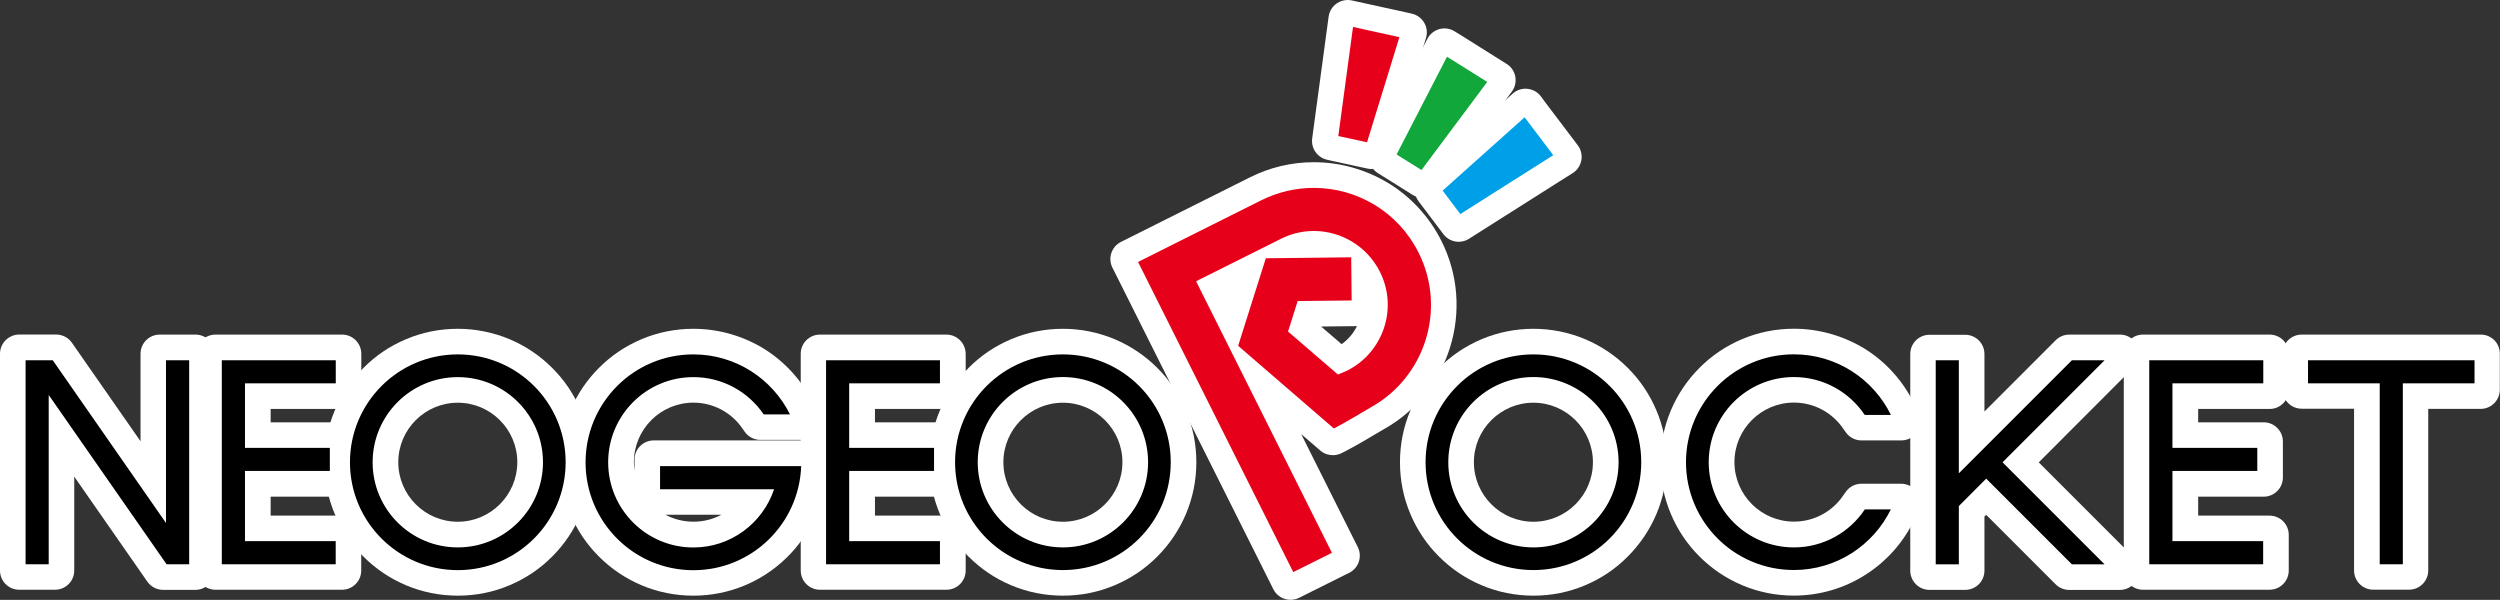<?xml version="1.0" encoding="utf-8"?>
<!-- Generator: Adobe Illustrator 26.3.1, SVG Export Plug-In . SVG Version: 6.00 Build 0)  -->
<svg version="1.1" id="Layer_1" xmlns="http://www.w3.org/2000/svg" xmlns:xlink="http://www.w3.org/1999/xlink" x="0px" y="0px"
	 viewBox="0 0 3839 921.2" style="enable-background:new 0 0 3839 921.2;" xml:space="preserve">
<rect x="0" y="0" width="3839" height="921.2" fill="#333333" stroke="none"/>
<style type="text/css">
	.st0{fill:#FFFFFF;}
	.st1{fill:#11A73B;}
	.st2{fill:#00A0E9;}
	.st3{fill:#E60019;}
</style>
<g>
	<g>
		<g>
			<path class="st0" d="M330.8,891c-8.2,0-14.8-6.6-14.8-14.8V543.3c0-8.2,6.6-14.8,14.8-14.8h194.5c8.2,0,14.8,6.6,14.8,14.8v55.1
				c0,8.2-6.6,14.8-14.8,14.8H400.8v50h115.4c8.2,0,14.8,6.6,14.8,14.8V733c0,8.2-6.6,14.8-14.8,14.8H400.8v58.7h124.5
				c8.2,0,14.8,6.6,14.8,14.8v55c0,8.2-6.6,14.8-14.8,14.8H330.8z"/>
			<path class="st0" d="M525.3,543.3v9.9v35.4v9.7h-9.7H386V678h120.4h9.7v9.7v35.2v0.3v9.7h-9.7H386v88.2h129.5h9.7v9.7v35.5v9.7
				h-9.7H376.1h-34.9h-0.7h-9.7v-9.7v-35.6V723v-35.4v-99.1v-35.4v-9.7h9.8h35.5h139.3H525.3 M525.3,513.8h-9.7H376.2h-35.5h-9.8
				c-16.3,0-29.5,13.2-29.5,29.5v9.7v35.4v99.1V723v107.8v35.6v9.7c0,16.3,13.2,29.5,29.5,29.5h9.7h0.7h34.9h139.3h9.7
				c16.3,0,29.5-13.2,29.5-29.5v-9.7V831v-9.7c0-16.3-13.2-29.5-29.5-29.5h-9.7h-99.9v-29.1h90.9h9.7c16.3,0,29.5-13.2,29.5-29.5
				v-9.7v-0.3v-35.2V678c0-16.3-13.2-29.5-29.5-29.5h-9.7h-90.9V628h100h9.7c16.3,0,29.5-13.2,29.5-29.5v-9.7v-35.4v-9.9
				C554.9,527,541.6,513.8,525.3,513.8L525.3,513.8z"/>
		</g>
		<g>
			<path class="st0" d="M1258.9,891c-8.2,0-14.8-6.6-14.8-14.8V543.3c0-8.2,6.6-14.8,14.8-14.8h194.4c8.2,0,14.8,6.6,14.8,14.8v55.1
				c0,8.2-6.6,14.8-14.8,14.8h-124.7v50H1444c8.2,0,14.8,6.6,14.8,14.8V733c0,8.2-6.6,14.8-14.8,14.8h-115.4v58.7h124.7
				c8.2,0,14.8,6.6,14.8,14.8v55c0,8.2-6.6,14.8-14.8,14.8H1258.9z"/>
			<path class="st0" d="M1453.3,543.3v9.9v35.4v9.7h-9.7h-129.7V678h120.4h9.7v9.7v35.2v0.3v9.7h-9.7h-120.4v88.2h129.7h9.7v9.7
				v35.5v9.7h-9.7h-139.4h-34.8h-0.7h-9.7v-9.7v-35.6V723v-35.4v-99.1v-35.4v-9.7h9.7h35.4h139.4H1453.3 M1453.3,513.8h-9.7h-139.4
				h-35.4h-9.7c-16.3,0-29.5,13.2-29.5,29.5v9.7v35.4v99.1V723v107.8v35.6v9.7c0,16.3,13.2,29.5,29.5,29.5h9.7h0.7h34.8h139.4h9.7
				c16.3,0,29.5-13.2,29.5-29.5v-9.7V831v-9.7c0-16.3-13.2-29.5-29.5-29.5h-9.7h-100.1v-29.1h90.9h9.7c16.3,0,29.5-13.2,29.5-29.5
				v-9.7v-0.3v-35.2V678c0-16.3-13.2-29.5-29.5-29.5h-9.7h-90.9V628h100.1h9.7c16.3,0,29.5-13.2,29.5-29.5v-9.7v-35.4v-9.9
				C1482.8,527,1469.6,513.8,1453.3,513.8L1453.3,513.8z"/>
		</g>
		<g>
			<path class="st0" d="M250.7,891.1c-4.8,0-9.4-2.4-12.1-6.3l-3-4.2L99.5,684.9v191.4c0,8.2-6.6,14.8-14.8,14.8H29.5
				c-8.2,0-14.8-6.6-14.8-14.8V543.3c0-8.2,6.6-14.8,14.8-14.8h56.5c4.8,0,9.4,2.4,12.1,6.3l3,4.2l129.3,185.6V543.3
				c0-8.2,6.6-14.8,14.8-14.8h55c8.2,0,14.8,6.6,14.8,14.8v333c0,8.2-6.6,14.8-14.8,14.8H250.7z"/>
			<path class="st0" d="M300.2,543.3v9.8v313.3v9.8h-9.7h-34.7h-5.1l-3-4.2L84.7,637.8v228.7v9.7h-9.8H39.3h-9.7v-9.7V553.1v-9.7
				h9.7h41.7h5.1l3,4.2l156.2,224.2V553.1v-9.7h9.7h35.5H300.2 M300.2,513.8h-9.7h-35.5h-9.7c-16.3,0-29.5,13.2-29.5,29.5v9.7v124.6
				l-102.4-147l-3-4.3c-5.5-7.9-14.6-12.6-24.2-12.6h-5.1H39.3h-9.7C13.2,513.8,0,527,0,543.3v9.7v313.4v9.7
				c0,16.3,13.2,29.5,29.5,29.5h9.7h35.5h9.8c16.3,0,29.5-13.2,29.5-29.5v-9.7V731.9l109.3,157l3,4.3c5.5,7.9,14.6,12.6,24.2,12.6
				h5.1h34.7h9.7c16.3,0,29.5-13.2,29.5-29.5v-9.8V553.2v-9.8C329.8,527,316.5,513.8,300.2,513.8L300.2,513.8z"/>
		</g>
		<g>
			<path class="st0" d="M703,900c-25.6,0-50.5-5-74-15c-22.7-9.6-43-23.3-60.4-40.8c-17.3-17.2-31.1-37.6-40.8-60.4
				c-9.9-23.4-15-48.3-15-74c0-25.6,5-50.5,15-74c9.6-22.7,23.3-43,40.8-60.4c17.2-17.3,37.6-31.1,60.4-40.8c23.4-9.9,48.3-15,74-15
				c25.6,0,50.5,5,74,15c22.7,9.6,43,23.3,60.4,40.8c17.3,17.2,31.1,37.6,40.8,60.4c9.9,23.4,15,48.3,15,74c0,25.6-5,50.5-15,74
				c-9.6,22.7-23.3,43-40.8,60.4c-17.2,17.3-37.6,31.1-60.4,40.8C753.6,894.9,728.7,900,703,900z M703,603.7
				c-58.5,0-106.1,47.6-106.1,106.1c0,58.5,47.6,106.1,106.1,106.1c58.5,0,106.1-47.6,106.1-106.1
				C809.1,651.3,761.5,603.7,703,603.7z"/>
			<path class="st0" d="M703,534.5c23.6,0,46.6,4.6,68.2,13.8c20.9,8.9,39.6,21.5,55.7,37.6c16.1,16,28.8,34.9,37.6,55.7
				c9.2,21.6,13.8,44.6,13.8,68.2s-4.6,46.6-13.8,68.2c-8.9,20.9-21.5,39.6-37.6,55.7c-16.1,16.1-34.9,28.8-55.7,37.6
				c-21.6,9.2-44.6,13.8-68.2,13.8s-46.6-4.6-68.2-13.8c-20.9-8.9-39.6-21.5-55.7-37.6c-16.1-16-28.8-34.9-37.6-55.7
				c-9.2-21.6-13.8-44.6-13.8-68.2s4.6-46.6,13.8-68.2c8.9-20.9,21.5-39.6,37.6-55.7c16.1-16.1,34.9-28.8,55.7-37.6
				C656.3,539.1,679.3,534.5,703,534.5 M703,830.8c66.7,0,120.9-54.3,120.9-120.9c0-66.7-54.3-120.9-120.9-120.9
				S582,643.2,582,709.8C582,776.5,636.3,830.8,703,830.8 M703,504.9c-27.7,0-54.6,5.4-79.8,16.1c-24.6,10.4-46.5,25.2-65.1,44
				c-18.8,18.8-33.5,40.7-43.9,65c-10.7,25.3-16.1,52.2-16.1,79.8c0,27.7,5.4,54.6,16.1,79.8c10.4,24.6,25.2,46.5,43.9,65.1l0,0
				c18.8,18.8,40.7,33.6,65.1,43.9c25.3,10.7,52.2,16.1,79.8,16.1c27.7,0,54.6-5.4,79.8-16.1c24.6-10.4,46.5-25.2,65.1-43.9
				c18.8-18.8,33.5-40.7,43.9-65.1c10.7-25.3,16.1-52.2,16.1-79.8c0-27.7-5.4-54.6-16.1-79.8c-10.4-24.6-25.2-46.5-43.9-65.1
				c-18.8-18.8-40.7-33.5-65.1-43.9C757.4,510.4,730.6,504.9,703,504.9L703,504.9z M703,801.2c-50.4,0-91.4-41-91.4-91.4
				c0-50.4,41-91.4,91.4-91.4s91.4,41,91.4,91.4C794.3,760.2,753.3,801.2,703,801.2L703,801.2z"/>
		</g>
		<g>
			<path class="st0" d="M1632.2,900c-25.6,0-50.5-5-74-15c-22.7-9.6-43-23.3-60.4-40.8c-17.3-17.2-31.1-37.6-40.8-60.4
				c-9.9-23.4-15-48.3-15-74c0-25.6,5-50.5,15-74c9.6-22.7,23.3-43,40.8-60.4c17.2-17.3,37.6-31.1,60.4-40.8c23.4-9.9,48.3-15,74-15
				c25.7,0,50.6,5,74,15c22.6,9.6,43,23.3,60.4,40.8c17.3,17.2,31.1,37.6,40.8,60.4c9.9,23.4,15,48.3,15,74c0,25.6-5,50.5-15,74
				c-9.6,22.7-23.3,43-40.8,60.4c-17.2,17.3-37.6,31.1-60.4,40.8C1682.8,894.9,1657.9,900,1632.2,900z M1632.2,603.7
				c-58.5,0-106.1,47.6-106.1,106.1c0,58.5,47.6,106.1,106.1,106.1s106.1-47.6,106.1-106.1C1738.3,651.3,1690.7,603.7,1632.2,603.7z
				"/>
			<path class="st0" d="M1632.2,534.5c23.6,0,46.7,4.6,68.2,13.8c20.9,8.9,39.6,21.5,55.7,37.6c16.1,16,28.8,34.9,37.6,55.7
				c9.2,21.6,13.8,44.6,13.8,68.2s-4.6,46.6-13.8,68.2c-8.9,20.9-21.5,39.6-37.6,55.7c-16,16.1-34.9,28.8-55.7,37.6
				c-21.6,9.2-44.6,13.8-68.2,13.8c-23.6,0-46.6-4.6-68.2-13.8c-20.9-8.9-39.6-21.5-55.7-37.6c-16.1-16-28.8-34.9-37.6-55.7
				c-9.2-21.6-13.8-44.6-13.8-68.2s4.6-46.6,13.8-68.2c8.9-20.9,21.5-39.6,37.6-55.7c16.1-16.1,34.9-28.8,55.7-37.6
				C1585.5,539.1,1608.5,534.5,1632.2,534.5 M1632.2,830.8c66.7,0,120.9-54.3,120.9-120.9c0-66.7-54.3-120.9-120.9-120.9
				c-66.7,0-120.9,54.3-120.9,120.9C1511.3,776.5,1565.5,830.8,1632.2,830.8 M1632.2,504.9c-27.7,0-54.6,5.4-79.8,16.1
				c-24.6,10.4-46.5,25.2-65.1,44c-18.8,18.8-33.5,40.7-43.9,65c-10.7,25.3-16.1,52.2-16.1,79.8c0,27.7,5.4,54.6,16.1,79.8
				c10.4,24.6,25.2,46.5,43.9,65.1l0,0c18.8,18.8,40.7,33.6,65.1,43.9c25.3,10.7,52.2,16.1,79.8,16.1c27.7,0,54.6-5.4,79.8-16.1
				c24.6-10.4,46.5-25.2,65.1-43.9c18.8-18.8,33.5-40.7,43.9-65.1c10.7-25.3,16.1-52.2,16.1-79.8c0-27.7-5.4-54.6-16.1-79.8
				c-10.4-24.6-25.2-46.5-43.9-65.1c-18.8-18.8-40.7-33.5-65.1-43.9C1686.7,510.4,1659.9,504.9,1632.2,504.9L1632.2,504.9z
				 M1632.2,801.2c-50.4,0-91.4-41-91.4-91.4c0-50.4,41-91.4,91.4-91.4c50.4,0,91.4,41,91.4,91.4
				C1723.6,760.2,1682.6,801.2,1632.2,801.2L1632.2,801.2z"/>
		</g>
		<g>
			<path class="st0" d="M1064.7,900c-25.6,0-50.5-5-74-15c-22.7-9.6-43-23.3-60.4-40.8c-17.3-17.2-31.1-37.6-40.8-60.4
				c-9.9-23.4-15-48.3-15-74c0-25.6,5-50.5,15-74c9.6-22.7,23.3-43,40.8-60.4c17.2-17.3,37.6-31.1,60.4-40.8c23.4-9.9,48.3-15,74-15
				c36,0,71.1,10.1,101.7,29.2c29.5,18.7,53.3,45.1,68.9,76.3l7,14.2c2.3,4.6,2,10-0.7,14.3c-2.7,4.3-7.4,7-12.5,7h-61.4
				c-4.9,0-9.5-2.4-12.2-6.4l-3-4.3c-19.8-29.1-52.6-46.4-87.7-46.4c-58.5,0-106.1,47.6-106.1,106.1c0,58.5,47.6,106.1,106.1,106.1
				c22.8,0,44.4-7.1,62.6-20.5c7.9-5.8,14.8-12.4,20.6-19.8h-144.1c-8.2,0-14.8-6.6-14.8-14.8v-55c0-8.2,6.6-14.8,14.8-14.8h236.6
				c4,0,7.9,1.6,10.6,4.5c2.8,2.9,4.3,6.8,4.1,10.8l-0.4,10.1c-1.8,49.5-22.4,95.7-57.9,130C1161.3,881,1114.3,900,1064.7,900z"/>
			<path class="st0" d="M1064.7,534.5c33.3,0,65.7,9.4,93.8,27c27.2,17.2,49.1,41.6,63.5,70.4l7,14.2h-15.9h-40.4h-5.2l-3-4.3
				c-22.5-33.1-59.9-52.9-99.9-52.9c-66.7,0-120.9,54.3-120.9,120.9c0,66.7,54.3,120.9,120.9,120.9c25.9,0,50.6-8.1,71.4-23.3
				c16.6-12.2,29.6-28.1,38.2-46.5h-160.7h-9.7v-9.7v-35.5v-9.7h9.7h181.8h35h10.1l-0.4,10.1c-1.7,45.6-20.6,88.2-53.4,119.9
				c-32.9,31.8-76.2,49.3-122,49.3c-23.6,0-46.6-4.6-68.2-13.8c-20.9-8.9-39.6-21.5-55.7-37.6c-16.1-16-28.8-34.9-37.6-55.7
				c-9.2-21.6-13.8-44.6-13.8-68.2s4.6-46.6,13.8-68.2c8.9-20.9,21.5-39.6,37.6-55.7c16.1-16.1,34.9-28.8,55.7-37.6
				C1018,539.1,1041.1,534.5,1064.7,534.5 M1240.5,705.8L1240.5,705.8 M1064.7,504.9c-27.7,0-54.6,5.4-79.8,16.1
				c-24.6,10.4-46.5,25.2-65.1,43.9c-18.8,18.8-33.5,40.7-43.9,65.1c-10.7,25.3-16.1,52.2-16.1,79.8c0,27.7,5.4,54.6,16.1,79.8
				c10.4,24.6,25.2,46.5,43.9,65.1c18.8,18.8,40.7,33.5,65.1,43.9c25.3,10.7,52.2,16.1,79.8,16.1c53.5,0,104.1-20.5,142.5-57.6
				c38.2-37,60.4-86.7,62.4-140l0.4-9.7c0-0.5,0-1.1,0-1.6c0-16.3-13.2-29.5-29.5-29.5h0h-10.1h-35h-181.8h-9.7
				c-16.3,0-29.5,13.2-29.5,29.5v9.7v7.6c-0.6-4.4-1-8.9-1-13.4c0-50.4,41-91.4,91.4-91.4c30.2,0,58.5,14.9,75.5,40l3,4.3
				c5.5,8.1,14.6,12.9,24.4,12.9h5.2h40.4h15.9c10.2,0,19.7-5.3,25.1-13.9c5.4-8.7,5.9-19.5,1.4-28.7l-7-14.2c0,0,0-0.1-0.1-0.1
				c-16.8-33.6-42.4-62.1-74.1-82.2c0,0-0.1-0.1-0.1-0.1C1141.3,515.8,1103.5,504.9,1064.7,504.9L1064.7,504.9z M1021.8,790.4h86
				c-13.1,7.1-27.8,10.7-43,10.7C1049.2,801.1,1034.6,797.2,1021.8,790.4L1021.8,790.4z"/>
		</g>
		<g>
			<path class="st0" d="M3290.7,891c-8.2,0-14.8-6.6-14.8-14.8V543.3c0-8.2,6.6-14.8,14.8-14.8h194.5c8.2,0,14.8,6.6,14.8,14.8v55.1
				c0,8.2-6.6,14.8-14.8,14.8h-124.6v50h115.4c8.2,0,14.8,6.6,14.8,14.8V733c0,8.2-6.6,14.8-14.8,14.8h-115.4v58.7h124.5
				c8.2,0,14.8,6.6,14.8,14.8v55c0,8.2-6.6,14.8-14.8,14.8H3290.7z"/>
			<path class="st0" d="M3485.2,543.3v9.9v35.4v9.7h-9.7h-129.6V678h120.4h9.7v9.7v35.2v0.3v9.7h-9.7h-120.4v88.2h129.5h9.7v9.7
				v35.5v9.7h-9.7H3336h-34.9h-0.7h-9.7v-9.7v-35.6V723v-35.4v-99.1v-35.4v-9.7h9.7h35.5h139.4H3485.2 M3485.2,513.8h-9.7H3336
				h-35.5h-9.7c-16.3,0-29.5,13.2-29.5,29.5v9.7v35.4v99.1V723v107.8v35.6v9.7c0,16.3,13.2,29.5,29.5,29.5h9.7h0.7h34.9h139.3h9.7
				c16.3,0,29.5-13.2,29.5-29.5v-9.7V831v-9.7c0-16.3-13.2-29.5-29.5-29.5h-9.7h-99.9v-29.1h90.9h9.7c16.3,0,29.5-13.2,29.5-29.5
				v-9.7v-0.3v-35.2V678c0-16.3-13.2-29.5-29.5-29.5h-9.7h-90.9V628h100h9.7c16.3,0,29.5-13.2,29.5-29.5v-9.7v-35.4v-9.9
				C3514.8,527,3501.5,513.8,3485.2,513.8L3485.2,513.8z"/>
		</g>
		<g>
			<path class="st0" d="M3644.4,891c-8.2,0-14.8-6.6-14.8-14.8V613.1h-95.2c-8.2,0-14.8-6.6-14.8-14.8v-54.9
				c0-8.2,6.6-14.8,14.8-14.8h275c8.2,0,14.8,6.6,14.8,14.8v55c0,8.2-6.6,14.8-14.8,14.8h-95.2v263.1c0,8.2-6.6,14.8-14.8,14.8
				H3644.4z"/>
			<path class="st0" d="M3809.5,543.3v9.8v35.4v9.7h-9.7h-100.2v268.1v9.7h-9.7h-35.5h-9.7v-9.7V598.3h-100.2h-9.7v-9.7v-35.4v-9.7
				h9.7h110.1h35.5h110.1H3809.5 M3809.5,513.8h-9.6h-110.1h-35.5h-110.1h-9.7c-16.3,0-29.5,13.2-29.5,29.5v9.7v35.4v9.7
				c0,16.3,13.2,29.5,29.5,29.5h9.7h70.7v238.7v9.7c0,16.3,13.2,29.5,29.5,29.5h9.7h35.5h9.7c16.3,0,29.5-13.2,29.5-29.5v-9.7V627.9
				h70.7h9.7c16.3,0,29.5-13.2,29.5-29.5v-9.7v-35.4v-9.8C3839,527,3825.8,513.8,3809.5,513.8L3809.5,513.8z"/>
		</g>
		<g>
			<path class="st0" d="M3177.4,891c-3.9,0-7.7-1.6-10.4-4.3l-117.1-117.1l-17.4,17.5v89.1c0,8.2-6.6,14.8-14.8,14.8h-55
				c-8.2,0-14.8-6.6-14.8-14.8V543.4c0-8.2,6.6-14.8,14.8-14.8h55c8.2,0,14.8,6.6,14.8,14.8v124.1l134.6-134.6
				c2.8-2.8,6.5-4.3,10.4-4.3h77.9c6,0,11.4,3.6,13.6,9.1c2.3,5.5,1,11.9-3.2,16.1l-156.1,156.1l156,156c4.2,4.2,5.5,10.6,3.2,16.1
				c-2.3,5.5-7.7,9.1-13.6,9.1H3177.4z"/>
			<path class="st0" d="M3255.4,543.3L3255.4,543.3 M3255.4,543.3l-16.7,16.7l-149.8,149.8l149.7,149.7l16.7,16.7h-23.6h-50.2h-4
				l-2.9-2.9l-124.7-124.7l-32.2,32.3v85.5v9.7h-9.7h-35.5h-9.7v-9.7V553.2v-9.7h9.7h35.5h9.7v9.7v150l157-157l2.9-2.9h4h50.2
				H3255.4 M3255.4,513.8L3255.4,513.8h-23.6h-50.2h-4c-7.8,0-15.3,3.1-20.9,8.7l-2.9,2.9l-106.5,106.5v-78.6v-9.7
				c0-16.3-13.2-29.5-29.5-29.5h-9.7h-35.5h-9.7c-16.3,0-29.5,13.2-29.5,29.5v9.7v313.3v9.7c0,16.3,13.2,29.5,29.5,29.5h9.7h35.5
				h9.7c16.3,0,29.5-13.2,29.5-29.5v-9.7v-73.3l2.7-2.7l103.7,103.7l2.9,2.9c5.5,5.5,13.1,8.7,20.9,8.7h4h50.2h23.6
				c11.9,0,22.7-7.2,27.3-18.2c4.6-11,2-23.7-6.4-32.2l-16.7-16.7l-128.8-128.8L3259.5,581l16.6-16.6c5.4-5.4,8.8-12.8,8.8-21.1
				C3284.9,527,3271.7,513.8,3255.4,513.8C3255.4,513.8,3255.4,513.8,3255.4,513.8C3255.4,513.8,3255.4,513.8,3255.4,513.8
				L3255.4,513.8z M3255.4,572.9L3255.4,572.9L3255.4,572.9L3255.4,572.9z"/>
		</g>
		<g>
			<path class="st0" d="M2354.7,900c-25.6,0-50.5-5-74-15c-22.7-9.6-43-23.3-60.4-40.8c-17.3-17.2-31.1-37.6-40.8-60.4
				c-9.9-23.4-15-48.3-15-74c0-25.6,5-50.5,15-74c9.6-22.7,23.3-43,40.8-60.4c17.2-17.3,37.6-31.1,60.4-40.8c23.4-9.9,48.3-15,74-15
				c25.7,0,50.6,5,74,15c22.6,9.6,43,23.3,60.4,40.8c17.3,17.2,31.1,37.6,40.8,60.4c9.9,23.4,15,48.3,15,74c0,25.6-5,50.5-15,74
				c-9.6,22.7-23.3,43-40.8,60.4c-17.2,17.3-37.6,31.1-60.4,40.8C2405.4,894.9,2380.5,900,2354.7,900z M2354.7,603.7
				c-58.5,0-106.1,47.6-106.1,106.1c0,58.5,47.6,106.1,106.1,106.1c58.5,0,106.1-47.6,106.1-106.1
				C2460.9,651.3,2413.3,603.7,2354.7,603.7z"/>
			<path class="st0" d="M2354.7,534.5c23.6,0,46.7,4.6,68.2,13.8c20.9,8.9,39.6,21.5,55.7,37.6c16.1,16,28.8,34.9,37.6,55.7
				c9.2,21.6,13.8,44.6,13.8,68.2s-4.6,46.6-13.8,68.2c-8.9,20.9-21.5,39.6-37.6,55.7c-16.1,16.1-34.9,28.8-55.7,37.6
				c-21.6,9.2-44.6,13.8-68.2,13.8c-23.6,0-46.6-4.6-68.2-13.8c-20.9-8.9-39.6-21.5-55.7-37.6c-16.1-16-28.8-34.9-37.6-55.7
				c-9.2-21.6-13.8-44.6-13.8-68.2s4.6-46.6,13.8-68.2c8.9-20.9,21.5-39.6,37.6-55.7c16.1-16.1,34.9-28.8,55.7-37.6
				C2308,539.1,2331.1,534.5,2354.7,534.5 M2354.7,830.8c66.7,0,120.9-54.3,120.9-120.9c0-66.7-54.3-120.9-120.9-120.9
				c-66.7,0-120.9,54.3-120.9,120.9C2233.8,776.5,2288.1,830.8,2354.7,830.8 M2354.7,504.9c-27.7,0-54.6,5.4-79.8,16.1
				c-24.6,10.4-46.5,25.2-65.1,44c-18.8,18.8-33.5,40.7-43.9,65c-10.7,25.3-16.1,52.2-16.1,79.8c0,27.7,5.4,54.6,16.1,79.8
				c10.4,24.6,25.2,46.5,43.9,65.1l0,0c18.8,18.8,40.7,33.6,65.1,43.9c25.3,10.7,52.2,16.1,79.8,16.1c27.7,0,54.6-5.4,79.8-16.1
				c24.6-10.4,46.5-25.2,65.1-44c18.8-18.8,33.5-40.7,43.9-65c10.7-25.3,16.1-52.2,16.1-79.8c0-27.7-5.4-54.6-16.1-79.8
				c-10.4-24.6-25.2-46.5-43.9-65.1c-18.8-18.8-40.7-33.5-65.1-43.9C2409.3,510.4,2382.4,504.9,2354.7,504.9L2354.7,504.9z
				 M2354.7,801.2c-50.4,0-91.4-41-91.4-91.4c0-50.4,41-91.4,91.4-91.4c50.4,0,91.4,41,91.4,91.4
				C2446.1,760.2,2405.1,801.2,2354.7,801.2L2354.7,801.2z"/>
		</g>
		<g>
			<path class="st0" d="M2754.7,899.9c-25.6,0-50.5-5-74-15c-22.7-9.6-43-23.3-60.4-40.8c-17.3-17.2-31.1-37.6-40.8-60.4
				c-9.9-23.4-15-48.3-15-74c0-25.6,5-50.5,15-74c9.6-22.7,23.3-43,40.8-60.4c17.2-17.3,37.6-31.1,60.4-40.8c23.4-9.9,48.3-15,74-15
				c36.2,0,71.6,10.3,102.3,29.7c29.6,18.9,53.4,45.6,68.9,77.2l6.9,14.1c2.2,4.6,2,10-0.7,14.3c-2.7,4.3-7.4,7-12.5,7h-61
				c-4.9,0-9.5-2.4-12.2-6.4c0,0-3-4.4-3-4.5c-19.8-29.6-52.8-47.3-88.3-47.3c-58.5,0-106.1,47.6-106.1,106.1
				c0,58.5,47.6,106.1,106.1,106.1c35.4,0,68.2-17.5,88-46.8c0.2-0.3,0.4-0.7,0.6-1l3-4.2c2.8-4,7.3-6.3,12.1-6.3h60.8
				c5.1,0,9.8,2.6,12.5,7s3,9.7,0.7,14.3l-6.9,14.1c-15.5,31.6-39.3,58.3-68.9,77.2C2826.4,889.6,2791.1,899.9,2754.7,899.9z"/>
			<path class="st0" d="M2754.7,534.4c33.5,0,66.1,9.5,94.4,27.4c27.3,17.4,49.2,42,63.5,71.2l6.9,14.1h-15.7h-40.2h-5.2l-3-4.3
				c-22.5-33.8-60.2-53.9-100.6-53.9c-66.7,0-120.9,54.3-120.9,120.9c0,66.7,54.3,120.9,120.9,120.9c40.5,0,78.2-20.2,100.6-53.9
				l0.1-0.2l3-4.2h5.1h40h15.7l-6.9,14.1c-14.3,29.1-36.2,53.8-63.6,71.2c-28.1,18-60.7,27.5-94.1,27.5c-23.6,0-46.6-4.6-68.2-13.8
				c-20.9-8.9-39.6-21.5-55.7-37.6c-16.1-16.1-28.8-34.9-37.6-55.7c-9.2-21.6-13.8-44.6-13.8-68.2c0-23.6,4.6-46.6,13.8-68.2
				c8.9-20.9,21.5-39.6,37.6-55.7c16.1-16.1,34.9-28.8,55.7-37.6C2708,539,2731.1,534.4,2754.7,534.4 M2754.7,504.8
				c-27.7,0-54.6,5.4-79.8,16.1c-24.6,10.4-46.5,25.2-65.1,43.9c-18.8,18.8-33.5,40.7-43.9,65.1c-10.7,25.3-16.1,52.2-16.1,79.8
				c0,27.7,5.4,54.6,16.1,79.8c10.4,24.6,25.2,46.5,43.9,65.1c18.8,18.8,40.7,33.5,65.1,43.9c25.3,10.7,52.2,16.1,79.8,16.1
				c39.2,0,77.3-11.1,110.1-32.1c31.9-20.3,57.5-49,74.2-83.1l6.9-14.1c4.5-9.2,3.9-20-1.5-28.6c-5.4-8.6-14.9-13.9-25.1-13.9h-15.7
				h-40h-5.1c-9.7,0-18.7,4.7-24.2,12.6l-3,4.2c-0.3,0.5-0.7,1-1,1.5c-17,25-45.2,39.9-75.5,39.9c-50.4,0-91.4-41-91.4-91.4
				c0-50.4,41-91.4,91.4-91.4c30.6,0,59,15.2,76.1,40.7c0.1,0.1,0.1,0.2,0.2,0.2l3,4.3c5.5,8.1,14.6,12.9,24.4,12.9h5.2h40.2h15.7
				c10.2,0,19.7-5.3,25.1-13.9c5.4-8.6,6-19.5,1.5-28.6l-6.9-14.1c-16.7-34-42.3-62.8-74.1-83.1c0,0-0.1-0.1-0.1-0.1
				C2831.8,515.9,2793.7,504.8,2754.7,504.8L2754.7,504.8z"/>
		</g>
		<g>
			<path class="st0" d="M2185.2,289.1c-2.7,0-5.4-0.7-7.8-2.3l-7.7-4.8l-38.2-23.9l-7.7-4.8c-6.5-4.1-8.8-12.5-5.3-19.3l4.1-8
				l77.5-150.1l4.9-9.5c1.9-3.6,5.2-6.3,9.2-7.4c1.3-0.4,2.6-0.5,3.9-0.5c2.7,0,5.4,0.8,7.8,2.2c0,0,9.1,5.7,9.2,5.7l61.7,38.9
				l9,5.6c3.5,2.2,6,5.7,6.7,9.8c0.8,4.1-0.2,8.3-2.7,11.6L2202.4,276l-5.5,7.2C2194.1,287,2189.6,289.1,2185.2,289.1z"/>
			<path class="st0" d="M2218.1,73.2l9.1,5.6l61.7,38.9l9.1,5.6l-6.4,8.6l-101,135.3l-5.4,7.2l-7.7-4.8l-38.2-23.9l-7.7-4.8l4.1-8
				l77.5-150.2L2218.1,73.2 M2218.1,43.6c-2.6,0-5.2,0.3-7.8,1.1c-7.9,2.2-14.6,7.6-18.4,14.8L2187,69c0,0,0,0.1-0.1,0.1
				l-77.5,150.2l-4.1,7.9c-7.1,13.6-2.5,30.4,10.5,38.6l7.7,4.8l38.2,23.9l7.6,4.8c4.9,3.1,10.3,4.5,15.7,4.5
				c9,0,17.8-4.1,23.6-11.8l5.4-7.2c0,0,0.1-0.1,0.1-0.1l101-135.3l6.4-8.6c5-6.6,6.9-15,5.4-23.2c-1.5-8.1-6.4-15.3-13.5-19.6
				l-9-5.6L2243,53.8c-0.1,0-0.1-0.1-0.2-0.1l-9.1-5.6C2229,45.1,2223.6,43.6,2218.1,43.6L2218.1,43.6z"/>
		</g>
		<g>
			<path class="st0" d="M2240,356.5c-4.5,0-8.9-2-11.8-5.9l-5.4-7.2l-27.2-36l-5.4-7.2c-4.6-6.1-3.8-14.8,1.9-19.9l6.7-6l126-112.6
				l8-7.1c2.7-2.4,6.2-3.7,9.8-3.7c0.5,0,1,0,1.6,0.1c4.1,0.4,7.9,2.6,10.4,6l6.1,8.4l43.9,58.1l6.4,8.5c2.5,3.3,3.5,7.5,2.8,11.5
				c-0.7,4.1-3.1,7.6-6.6,9.8l-9,5.7l-142.7,90.4l-7.6,4.8C2245.5,355.8,2242.7,356.5,2240,356.5z"/>
			<path class="st0" d="M2342.6,165.7l6.2,8.5l44,58.2l6.4,8.5l-9,5.7L2247.6,337l-7.6,4.8l-5.4-7.2l-27.2-36l-5.4-7.2l6.7-6
				l125.9-112.5L2342.6,165.7 M2342.6,136.2c-7.2,0-14.2,2.6-19.6,7.5l-8,7.1c0,0,0,0-0.1,0.1L2189,263.3c0,0,0,0,0,0l-6.7,6
				c-11.4,10.2-13.1,27.5-3.9,39.8l5.4,7.2l27.2,36l5.4,7.2c5.8,7.7,14.6,11.8,23.6,11.8c5.4,0,10.9-1.5,15.8-4.6l7.5-4.8
				l142.7-90.4c0,0,0,0,0.1,0l9-5.7c7-4.4,11.7-11.6,13.2-19.7c1.5-8.1-0.5-16.5-5.5-23l-6.4-8.5l-43.9-58l-6.1-8.3
				c-4.9-6.7-12.4-11-20.7-11.9C2344.7,136.2,2343.6,136.2,2342.6,136.2L2342.6,136.2z"/>
		</g>
		<g>
			<path class="st0" d="M2105.9,244.8c-1.1,0-2.2-0.1-3.2-0.4l-8.8-2l-44-9.6l-8.8-2c-7.5-1.7-12.4-8.8-11.4-16.3l1.2-9l22.7-167.4
				l1.4-10.5c0.5-4.1,2.8-7.8,6.2-10.2c2.5-1.7,5.5-2.7,8.4-2.7c1.1,0,2.2,0.1,3.3,0.4l10.4,2.4l71.1,15.6l10.3,2.3
				c4,0.9,7.5,3.4,9.6,7c2.1,3.6,2.6,7.9,1.3,11.8l-3.2,10.1l-49.7,161.4l-2.7,8.6C2118.1,240.7,2112.3,244.8,2105.9,244.8z"/>
			<path class="st0" d="M2069.5,29.5l10.4,2.4l71.2,15.7l10.3,2.3l-3.2,10.1l-49.7,161.4l-2.7,8.7l-8.8-2l-44.1-9.6l-8.8-2l1.2-9
				l22.6-167.4L2069.5,29.5 M2069.5,0c-6,0-11.9,1.8-16.9,5.3c-6.8,4.8-11.3,12.2-12.4,20.4l-1.4,10.5l-22.6,167.3c0,0,0,0.1,0,0.1
				l-1.2,9c-2,15.2,7.9,29.3,22.8,32.7l8.8,2c0.1,0,0.1,0,0.2,0l44,9.6l8.7,1.9c2.2,0.5,4.4,0.7,6.5,0.7c12.7,0,24.3-8.3,28.2-20.9
				l2.7-8.7l49.7-161.3l3.1-10.1c2.5-7.9,1.5-16.5-2.7-23.6c-4.2-7.2-11.1-12.2-19.2-14l-10.3-2.3l-71.1-15.6L2076,0.7
				C2073.8,0.2,2071.6,0,2069.5,0L2069.5,0z"/>
		</g>
		<g>
			<path class="st0" d="M1981.6,906.4c-5.4,0-10.7-3-13.3-8.2l-4.3-8.8l-238.3-476.1l-4.4-8.7c-1.8-3.5-2.1-7.6-0.8-11.3
				c1.2-3.7,3.9-6.8,7.5-8.6l8.7-4.3l9.7-4.9l49.6-24.8l130.3-65.2c28.6-14.3,59.3-21.5,91.2-21.5c37.3,0,74,10.2,106.1,29.6
				c32.9,20,59.5,48.8,76.8,83.4c23.7,47.5,28.1,101.6,12.3,152.3c-15.7,50.5-49.8,92.3-96,117.8l-0.4,0.2
				c-16.2,9.7-45.2,26.7-57,32.6l-5.8,2.9c-2.1,1.1-4.4,1.6-6.7,1.6c-3.5,0-6.9-1.2-9.6-3.6l-4.9-4.2l-80.5-69.5l115.5,230.8
				l4.4,8.7c1.8,3.5,2.1,7.6,0.8,11.3c-1.2,3.7-3.9,6.8-7.5,8.6l-8.8,4.3l-59.3,29.6l-8.8,4.4
				C1986.1,905.9,1983.8,906.4,1981.6,906.4z M2058.7,546.7c40.6-21.3,58-69.9,41-111.7l0.4,36.1c0.1,8.2-6.5,14.8-14.6,14.9
				l-74.9,0.8l-4.6,14.5L2058.7,546.7z M1890.3,484.3l19.4-61.4l-40.1,20.1L1890.3,484.3z"/>
			<path class="st0" d="M2017.5,278.7c34.7,0,68.7,9.6,98.5,27.5c30.5,18.5,55.1,45.3,71.2,77.4c22.1,44.1,26.1,94.2,11.4,141.3
				c-14.6,46.9-46.3,85.8-89.2,109.4c-3.2,1.9-43.1,25.7-56.7,32.5l-5.8,3l-4.9-4.2l-136.4-117.8l148.6,296.9l4.4,8.8l-8.8,4.3
				l-59.4,29.6l-8.8,4.3l-4.3-8.8L1739,406.7l-4.4-8.8l8.8-4.3l9.7-4.9l49.5-24.8l130.3-65.2
				C1959.5,285.4,1987.9,278.7,2017.5,278.7 M1948.8,386.9l125.9-1.3l4.9-0.1c-2.8-2.1-5.5-3.9-8.5-5.7
				c-16.2-9.8-34.9-15.1-53.8-15.1c-16.1,0-31.6,3.6-46.1,10.9L1948.8,386.9 M2056.2,564c3.1-1.3,6.3-2.8,7.9-3.4
				c50.8-25.6,71.5-87.7,46-138.5c-6.3-12.5-15.1-23.6-25.6-32.6l0.1,5.8l0.7,66.3l0.1,9.7l-9.7,0.1l-75.8,0.8l-10.8,34L2056.2,564
				 M1893.4,523.4l41-129.4l-84.6,42.3L1893.4,523.4 M2017.5,249.1c-34.2,0-67.1,7.8-97.8,23.1l-130.3,65.2l-49.5,24.8
				c0,0-0.1,0-0.1,0l-9.6,4.9l-8.7,4.3c-7.1,3.5-12.4,9.7-14.9,17.1c-2.5,7.5-1.9,15.6,1.7,22.7l4.4,8.7l238.2,476l4.3,8.7
				c5.1,10.4,15.6,16.5,26.5,16.5c4.4,0,8.9-1,13.1-3.1l8.8-4.3c0,0,0.1,0,0.1-0.1l59.3-29.6l8.7-4.3c7.1-3.5,12.4-9.7,14.9-17.1
				c2.5-7.5,1.9-15.6-1.7-22.7l-4.4-8.7l-82.4-164.6l24.5,21.1c0,0,0,0,0,0l4.9,4.2c5.5,4.7,12.3,7.1,19.3,7.1
				c4.6,0,9.1-1.1,13.4-3.2l5.7-2.9c12.2-6.1,41.5-23.3,57.9-33.1l0.2-0.1c49.4-27.4,85.9-72.2,102.7-126.3
				c16.9-54.4,12.3-112.4-13.2-163.3c-18.6-37.1-47-68-82.3-89.4c0,0,0,0-0.1,0C2096.8,260.1,2057.4,249.1,2017.5,249.1
				L2017.5,249.1z M2028.7,501.4l47.2-0.5l7.9-0.1c-5.3,10.8-13.3,20.4-23.6,27.7L2028.7,501.4L2028.7,501.4z"/>
		</g>
	</g>
	<g>
		<g>
			<g>
				<polygon points="335.8,871.4 335.8,548.3 520.5,548.3 520.5,593.6 381.1,593.6 381.1,682.9 511.3,682.9 511.3,728.1 
					381.1,728.1 381.1,826.1 520.5,826.1 520.5,871.4 				"/>
				<path class="st0" d="M515.6,553.2v35.4H376.2v99.1h130.3v35.2v0.3H376.2V831h139.3v35.5H376.2h-34.9h-0.7V831V723.1v-35.4v-99.1
					v-35.4h35.5H515.6 M525.3,543.3h-9.7H376.2h-35.5h-9.8v9.7v35.4v99.1V723v107.8v35.6v9.7h9.7h0.7h34.9h139.3h9.7v-9.7V831v-9.7
					h-9.7H386V733h120.4h9.7v-9.7v-0.3v-35.2V678h-9.7H386v-79.6h129.6h9.7v-9.7v-35.4V543.3L525.3,543.3z"/>
			</g>
			<g>
				<polygon points="1263.6,871.4 1263.6,548.3 1448.3,548.3 1448.3,593.6 1308.9,593.6 1308.9,682.9 1439.2,682.9 1439.2,728.1 
					1308.9,728.1 1308.9,826.1 1448.3,826.1 1448.3,871.4 				"/>
				<path class="st0" d="M1443.4,553.2v35.4H1304v99.1h130.3v35.2v0.3H1304V831h139.4v35.5H1304h-34.8h-0.7V831V723.1v-35.4v-99.1
					v-35.4h35.4H1443.4 M1453.3,543.3h-9.7h-139.4h-35.4h-9.7v9.7v35.4v99.1V723v107.8v35.6v9.7h9.7h0.7h34.8h139.4h9.7v-9.7V831
					v-9.7h-9.7h-129.7V733h120.4h9.7v-9.7v-0.3v-35.2V678h-9.7h-120.4v-79.6h129.7h9.7v-9.7v-35.4V543.3L1453.3,543.3z"/>
			</g>
			<g>
				<polygon points="253.2,871.4 79.8,622.2 79.8,871.4 34.5,871.4 34.5,548.3 83.5,548.3 250,787.5 250,548.3 295.3,548.3 
					295.3,871.4 				"/>
				<path class="st0" d="M290.5,553.2v313.3h-34.7l-181-260v260H39.3V553.2h41.7l173.9,249.9V553.2H290.5 M300.2,543.3h-9.7h-35.5
					h-9.7v9.7v218.7L89,547.6l-3-4.2h-5.1H39.3h-9.7v9.7v313.4v9.7h9.7h35.5h9.8v-9.7V637.8l163.1,234.3l3,4.2h5.1h34.7h9.7v-9.8
					V553.2V543.3L300.2,543.3z"/>
			</g>
			<g>
				<path d="M703,880.4c-94,0-170.5-76.5-170.5-170.5S608.9,539.3,703,539.3s170.4,76.5,170.4,170.5S796.9,880.4,703,880.4z
					 M703,584c-69.4,0-125.8,56.4-125.8,125.8S633.5,835.7,703,835.7s125.8-56.4,125.8-125.8C828.8,640.5,772.3,584,703,584z"/>
				<path class="st0" d="M703,544.2c91.5,0,165.6,74.1,165.6,165.6S794.4,875.5,703,875.5s-165.6-74.1-165.6-165.6
					S611.5,544.2,703,544.2 M703,840.6c72.2,0,130.8-58.6,130.8-130.8S775.1,579.1,703,579.1s-130.8,58.6-130.8,130.8
					S630.8,840.6,703,840.6 M703,534.5c-23.6,0-46.7,4.6-68.2,13.8c-20.9,8.9-39.7,21.5-55.7,37.6c-16.1,16.1-28.8,34.9-37.6,55.7
					c-9.2,21.7-13.8,44.6-13.8,68.2s4.6,46.7,13.8,68.2c8.9,20.9,21.5,39.7,37.6,55.7c16.1,16.1,34.9,28.8,55.7,37.6
					c21.7,9.2,44.6,13.8,68.2,13.8s46.7-4.6,68.2-13.8c20.9-8.9,39.7-21.5,55.7-37.6c16.1-16.1,28.8-34.9,37.6-55.7
					c9.2-21.7,13.8-44.6,13.8-68.2s-4.6-46.7-13.8-68.2c-8.9-20.9-21.5-39.7-37.6-55.7c-16.1-16.1-34.9-28.8-55.7-37.6
					C749.5,539.1,726.6,534.5,703,534.5L703,534.5z M703,830.8c-66.7,0-120.9-54.3-120.9-120.9S636.3,588.9,703,588.9
					s120.9,54.3,120.9,120.9S769.6,830.8,703,830.8L703,830.8z"/>
			</g>
			<g>
				<path d="M1632.2,880.4c-94,0-170.5-76.5-170.5-170.5s76.5-170.5,170.5-170.5c94,0,170.5,76.5,170.5,170.5
					S1726.2,880.4,1632.2,880.4z M1632.2,584c-69.4,0-125.8,56.4-125.8,125.8s56.4,125.8,125.8,125.8c69.4,0,125.8-56.4,125.8-125.8
					C1758,640.5,1701.6,584,1632.2,584z"/>
				<path class="st0" d="M1632.2,544.2c91.5,0,165.6,74.1,165.6,165.6s-74.1,165.6-165.6,165.6c-91.5,0-165.6-74.1-165.6-165.6
					S1540.7,544.2,1632.2,544.2 M1632.2,840.6c72.2,0,130.8-58.6,130.8-130.8s-58.6-130.8-130.8-130.8
					c-72.2,0-130.8,58.6-130.8,130.8S1560,840.6,1632.2,840.6 M1632.2,534.5c-23.6,0-46.7,4.6-68.2,13.8
					c-20.9,8.9-39.7,21.5-55.7,37.6c-16.1,16.1-28.8,34.9-37.6,55.7c-9.2,21.7-13.8,44.6-13.8,68.2s4.6,46.7,13.8,68.2
					c8.9,20.9,21.5,39.7,37.6,55.7c16.1,16.1,34.9,28.8,55.7,37.6c21.7,9.2,44.6,13.8,68.2,13.8c23.6,0,46.7-4.6,68.2-13.8
					c20.9-8.9,39.7-21.5,55.7-37.6c16.1-16.1,28.8-34.9,37.6-55.7c9.2-21.7,13.8-44.6,13.8-68.2s-4.6-46.7-13.8-68.2
					c-8.9-20.9-21.5-39.7-37.6-55.7c-16.1-16.1-34.9-28.8-55.7-37.6C1678.8,539.1,1655.8,534.5,1632.2,534.5L1632.2,534.5z
					 M1632.2,830.8c-66.7,0-120.9-54.3-120.9-120.9s54.3-120.9,120.9-120.9c66.7,0,120.9,54.3,120.9,120.9
					S1698.8,830.8,1632.2,830.8L1632.2,830.8z"/>
			</g>
			<g>
				<path d="M1064.7,880.4c-94,0-170.5-76.5-170.5-170.5s76.5-170.5,170.5-170.5c32.3,0,63.8,9.1,91,26.3
					c26.5,16.7,47.8,40.4,61.7,68.4l3.5,7.1h-50.8l-1.5-2.2c-23.4-34.5-62.3-55-104-55c-69.4,0-125.8,56.4-125.8,125.8
					s56.4,125.8,125.8,125.8c51.9,0,98.1-31.7,117-79.7h-172.9v-45.3h226.6l-0.2,5c-1.6,44.3-20,85.7-51.9,116.6
					C1151.4,863.4,1109.2,880.4,1064.7,880.4z"/>
				<path class="st0" d="M1064.7,544.2c65,0,121.2,37.5,148.4,92.1h-40.4c-23.5-34.6-63-57.2-108-57.2
					c-72.2,0-130.8,58.6-130.8,130.8s58.6,130.8,130.8,130.8c57.8,0,106.6-37.5,124-89.4h-175.1v-35.5h181.7h35
					c-3.2,88.8-76,159.8-165.5,159.8c-91.5,0-165.6-74.1-165.6-165.6S973.3,544.2,1064.7,544.2 M1064.7,534.5
					c-23.6,0-46.7,4.6-68.2,13.8c-20.9,8.9-39.7,21.5-55.7,37.6c-16.1,16.1-28.8,34.9-37.6,55.7c-9.2,21.7-13.8,44.6-13.8,68.2
					s4.6,46.7,13.8,68.2c8.9,20.9,21.5,39.7,37.6,55.7c16.1,16.1,34.9,28.8,55.7,37.6c21.7,9.2,44.6,13.8,68.2,13.8
					c45.8,0,89.1-17.5,122-49.3c32.8-31.7,51.7-74.3,53.4-119.9l0.4-10.1h-10.1h-35h-181.8h-9.7v9.7v35.5v9.7h9.7h160.7
					c-8.6,18.4-21.6,34.3-38.2,46.5c-20.8,15.3-45.5,23.3-71.4,23.3c-66.7,0-120.9-54.3-120.9-120.9s54.3-120.9,120.9-120.9
					c40.1,0,77.4,19.8,99.9,52.9l3,4.3h5.2h40.4h15.9l-7-14.2c-14.4-28.9-36.3-53.2-63.5-70.4C1130.4,543.8,1098,534.5,1064.7,534.5
					L1064.7,534.5z"/>
			</g>
			<g>
				<polygon points="3295.7,871.4 3295.7,548.3 3480.3,548.3 3480.3,593.6 3341,593.6 3341,682.9 3471.2,682.9 3471.2,728.1 
					3341,728.1 3341,826.1 3480.3,826.1 3480.3,871.4 				"/>
				<path class="st0" d="M3475.5,553.2v35.4H3336v99.1h130.3v35.2v0.3H3336V831h139.3v35.5H3336h-34.9h-0.7V831V723.1v-35.4v-99.1
					v-35.4h35.5H3475.5 M3485.2,543.3h-9.7H3336h-35.5h-9.7v9.7v35.4v99.1V723v107.8v35.6v9.7h9.7h0.7h34.9h139.3h9.7v-9.7V831v-9.7
					h-9.7h-129.5V733h120.4h9.7v-9.7v-0.3v-35.2V678h-9.7h-120.4v-79.6h129.6h9.7v-9.7v-35.4V543.3L3485.2,543.3z"/>
			</g>
			<g>
				<polygon points="3649.4,871.4 3649.4,593.6 3539.3,593.6 3539.3,548.3 3804.7,548.3 3804.7,593.6 3694.6,593.6 3694.6,871.4 
									"/>
				<path class="st0" d="M3799.9,553.2v35.4h-110.1v277.9h-35.5V588.6h-110.1v-35.4h110.1h35.5H3799.9 M3809.7,543.3h-9.7h-110.1
					h-35.5h-110.1h-9.7v9.7v35.4v9.7h9.7h100.2v268.2v9.7h9.7h35.5h9.7v-9.7V598.4h100.2h9.7v-9.7v-35.4v-9.8H3809.7z"/>
			</g>
			<g>
				<polygon points="3179.5,871.4 3049.9,741.8 3012.8,779.1 3012.8,871.4 2967.5,871.4 2967.5,548.3 3012.8,548.3 3012.8,715 
					3179.5,548.3 3243.6,548.3 3082,709.8 3243.6,871.4 				"/>
				<path class="st0" d="M3231.8,553.2l-156.7,156.7l156.7,156.7h-50.2l-131.6-131.6l-42,42.1v89.5h-35.5V553.2h35.5v173.6
					l173.6-173.6H3231.8 M3255.4,543.3h-23.6h-50.2h-4l-2.9,2.9l-157,157v-150v-9.7h-9.7h-35.5h-9.7v9.7v313.3v9.7h9.7h35.5h9.7
					v-9.7V781l32.2-32.3l124.7,124.7l2.9,2.9h4h50.2h23.6l-16.7-16.7l-149.7-149.7l149.8-149.8L3255.4,543.3L3255.4,543.3z"/>
			</g>
			<g>
				<path d="M2354.7,880.4c-94,0-170.5-76.5-170.5-170.5s76.5-170.5,170.5-170.5c94,0,170.5,76.5,170.5,170.5
					S2448.8,880.4,2354.7,880.4z M2354.7,584c-69.4,0-125.8,56.4-125.8,125.8s56.4,125.8,125.8,125.8s125.8-56.4,125.8-125.8
					C2480.6,640.5,2424.1,584,2354.7,584z"/>
				<path class="st0" d="M2354.7,544.2c91.5,0,165.6,74.1,165.6,165.6s-74.1,165.6-165.6,165.6c-91.5,0-165.6-74.1-165.6-165.6
					S2263.2,544.2,2354.7,544.2 M2354.7,840.6c72.2,0,130.8-58.6,130.8-130.8s-58.6-130.8-130.8-130.8S2224,637.7,2224,709.8
					S2282.5,840.6,2354.7,840.6 M2354.7,534.5c-23.6,0-46.7,4.6-68.2,13.8c-20.9,8.9-39.7,21.5-55.7,37.6
					c-16.1,16.1-28.8,34.9-37.6,55.7c-9.2,21.7-13.8,44.6-13.8,68.2s4.6,46.7,13.8,68.2c8.9,20.9,21.5,39.7,37.6,55.7
					c16.1,16.1,34.9,28.8,55.7,37.6c21.7,9.2,44.6,13.8,68.2,13.8c23.6,0,46.7-4.6,68.2-13.8c20.9-8.9,39.7-21.5,55.7-37.6
					c16.1-16.1,28.8-34.9,37.6-55.7c9.2-21.7,13.8-44.6,13.8-68.2s-4.6-46.7-13.8-68.2c-8.9-20.9-21.5-39.7-37.6-55.7
					c-16.1-16.1-34.9-28.8-55.7-37.6C2401.4,539.1,2378.4,534.5,2354.7,534.5L2354.7,534.5z M2354.7,830.8
					c-66.7,0-120.9-54.3-120.9-120.9s54.3-120.9,120.9-120.9c66.7,0,120.9,54.3,120.9,120.9S2421.4,830.8,2354.7,830.8L2354.7,830.8
					z"/>
			</g>
			<g>
				<path d="M2754.7,880.3c-94,0-170.5-76.5-170.5-170.5s76.5-170.5,170.5-170.5c32.6,0,64.3,9.3,91.6,26.7
					c26.6,16.9,48,40.9,61.7,69.2l3.4,7.1h-50.6l-1.5-2.2c-23.5-35.1-62.6-56-104.8-56c-69.4,0-125.8,56.4-125.8,125.8
					s56.4,125.8,125.8,125.8c42.1,0,81.3-21,104.8-56l1.6-2.4h50.4l-3.4,7.1c-13.8,28.4-35.3,52.3-61.8,69.2
					C2818.9,871,2787.2,880.3,2754.7,880.3z"/>
				<path class="st0" d="M2754.7,544.1c65.5,0,122,38,149,93.1h-40.2c-23.5-35.1-63.4-58.2-108.8-58.2
					c-72.2,0-130.8,58.6-130.8,130.8s58.6,130.8,130.8,130.8c45.4,0,85.4-23.1,108.8-58.2l0.1-0.2h40c-27,55.1-83.5,93.1-149,93.1
					c-91.5,0-165.6-74.1-165.6-165.6C2589.1,618.3,2663.2,544.1,2754.7,544.1 M2754.7,534.4c-23.6,0-46.7,4.6-68.2,13.8
					c-20.9,8.9-39.7,21.5-55.7,37.6c-16.1,16.1-28.8,34.9-37.6,55.7c-9.2,21.7-13.8,44.6-13.8,68.2s4.6,46.7,13.8,68.2
					c8.9,20.9,21.5,39.7,37.6,55.7c16.1,16.1,34.9,28.8,55.7,37.6c21.7,9.2,44.6,13.8,68.2,13.8c33.5,0,66.1-9.5,94.1-27.5
					c27.4-17.4,49.3-42,63.6-71.2l6.9-14.1h-15.7h-40h-5.1l-3,4.2l-0.1,0.2l0,0l0,0c-22.5,33.7-60.2,53.9-100.6,53.9
					c-66.7,0-120.9-54.3-120.9-120.9s54.3-120.9,120.9-120.9c40.5,0,78.1,20.1,100.6,53.9l3,4.3h5.2h40.2h15.7l-6.9-14.1
					c-14.3-29.1-36.2-53.8-63.5-71.2C2820.8,543.8,2788.2,534.4,2754.7,534.4L2754.7,534.4z"/>
			</g>
			<g>
				<polygon class="st1" points="2138.1,239 2220.1,80.2 2290.9,124.5 2184,267.7 				"/>
				<path class="st0" d="M2222,87.1l61.8,38.7l-101,135.3l-38.2-23.9L2222,87.1 M2218.1,73.2l-4.9,9.5l-77.5,150.2l-4.1,8l7.7,4.8
					l38.2,23.9l7.7,4.8l5.4-7.2l101-135.3l6.4-8.6l-9.1-5.6l-61.7-38.9L2218.1,73.2L2218.1,73.2z"/>
			</g>
			<g>
				<polygon class="st2" points="2208.6,292 2341.9,172.9 2392.2,239.6 2241.3,335.2 				"/>
				<path class="st0" d="M2341.2,180.1l44,58.2l-142.7,90.4l-27.2-36L2341.2,180.1 M2342.6,165.7l-8,7.1l-125.9,112.5l-6.7,6
					l5.4,7.2l27.2,36l5.4,7.2l7.6-4.8l142.7-90.4l9-5.7l-6.4-8.5l-44-58.2L2342.6,165.7L2342.6,165.7z"/>
			</g>
			<g>
				<polygon class="st3" points="2049.7,212.6 2073.6,35.4 2155.2,53.5 2102.5,224.2 				"/>
				<path class="st0" d="M2077.7,41.4l71.2,15.7l-49.7,161.4l-44.1-9.6L2077.7,41.4 M2069.5,29.5l-1.4,10.5l-22.6,167.4l-1.2,9
					l8.8,2l44.1,9.6l8.8,2l2.7-8.7L2158.3,60l3.2-10.1l-10.3-2.3l-71.2-15.7L2069.5,29.5L2069.5,29.5z"/>
			</g>
			<g>
				<path class="st3" d="M1741.1,400.2l63.7-31.9l130.3-65.2c25.9-13,53.7-19.5,82.4-19.5c33.8,0,67,9.3,95.9,26.8
					c29.7,18,53.8,44.1,69.3,75.4c21.5,42.9,25.5,91.8,11.1,137.7c-14.3,45.7-45.2,83.5-87,106.5c-2.6,1.6-42.9,25.6-56.4,32.4
					l-3,1.5L1901,537.3l-5.4-4.6l44.5-140.8l139.4-1.6l0.8,76.1l-84.3,0.9l-12.7,40.4l71.9,62c4.3-1.8,10.1-4.3,10.9-4.7
					c25.8-13,45-35.2,54.2-62.6c9.2-27.5,7.1-56.8-5.9-82.6c-9.2-18.3-23.3-33.7-40.8-44.2c-17-10.3-36.5-15.8-56.3-15.8
					c-16.8,0-33.1,3.8-48.2,11.4l-125.9,63L2051.6,851l-68.1,34.1L1741.1,400.2z"/>
				<path class="st0" d="M2017.5,288.5c66,0,129.4,36.4,160.9,99.5c43.4,86.6,10.1,191.4-73.9,237.8c0,0-42.5,25.4-56.2,32.2
					l-144-124.4l-3-2.6l42.5-134.4l131.1-1.5l0.7,66.3l-82.9,0.9l-14.8,46.8l76.6,66c4.7-1.7,14-5.9,14-5.9
					c55.8-28,78.6-96,50.5-151.8c-19.9-39.7-60-62.7-101.5-62.7c-16.9,0-34.3,3.8-50.4,12l-130.4,65.2l208.6,417l-59.4,29.6
					l-238.3-476.2l9.7-4.9l49.5-24.8l130.3-65.2C1963,294.6,1990.5,288.5,2017.5,288.5 M2017.5,278.7c-29.5,0-58,6.7-84.6,20
					l-130.3,65.2l-49.5,24.8l-9.7,4.9l-8.8,4.3l4.4,8.8l238.3,476.2l4.3,8.8l8.8-4.3l59.4-29.6l8.8-4.3l-4.4-8.8l-148.6-296.9
					l136.4,117.8l4.9,4.2l5.8-3c13.6-6.8,53.6-30.6,56.7-32.5c42.9-23.6,74.6-62.5,89.2-109.4c14.7-47.1,10.6-97.2-11.4-141.3
					c-16.1-32.1-40.7-58.9-71.2-77.4C2086.2,288.2,2052.1,278.7,2017.5,278.7L2017.5,278.7z M1948.8,386.9l22.5-11.2
					c14.5-7.3,29.9-10.9,46.1-10.9c18.9,0,37.5,5.2,53.8,15.1c3,1.8,5.7,3.6,8.5,5.7l-4.9,0.1L1948.8,386.9L1948.8,386.9z
					 M1999.8,472.1l75.8-0.8l9.7-0.1l-0.1-9.7l-0.7-66.3l-0.1-5.8c10.5,9,19.3,20.1,25.6,32.6c25.5,50.8,4.8,112.9-46,138.5
					c-1.6,0.7-4.8,2.2-7.9,3.4l-67.3-57.9L1999.8,472.1L1999.8,472.1z M1849.8,436.4l84.6-42.3l-41,129.4L1849.8,436.4L1849.8,436.4
					z"/>
			</g>
		</g>
	</g>
</g>
</svg>

